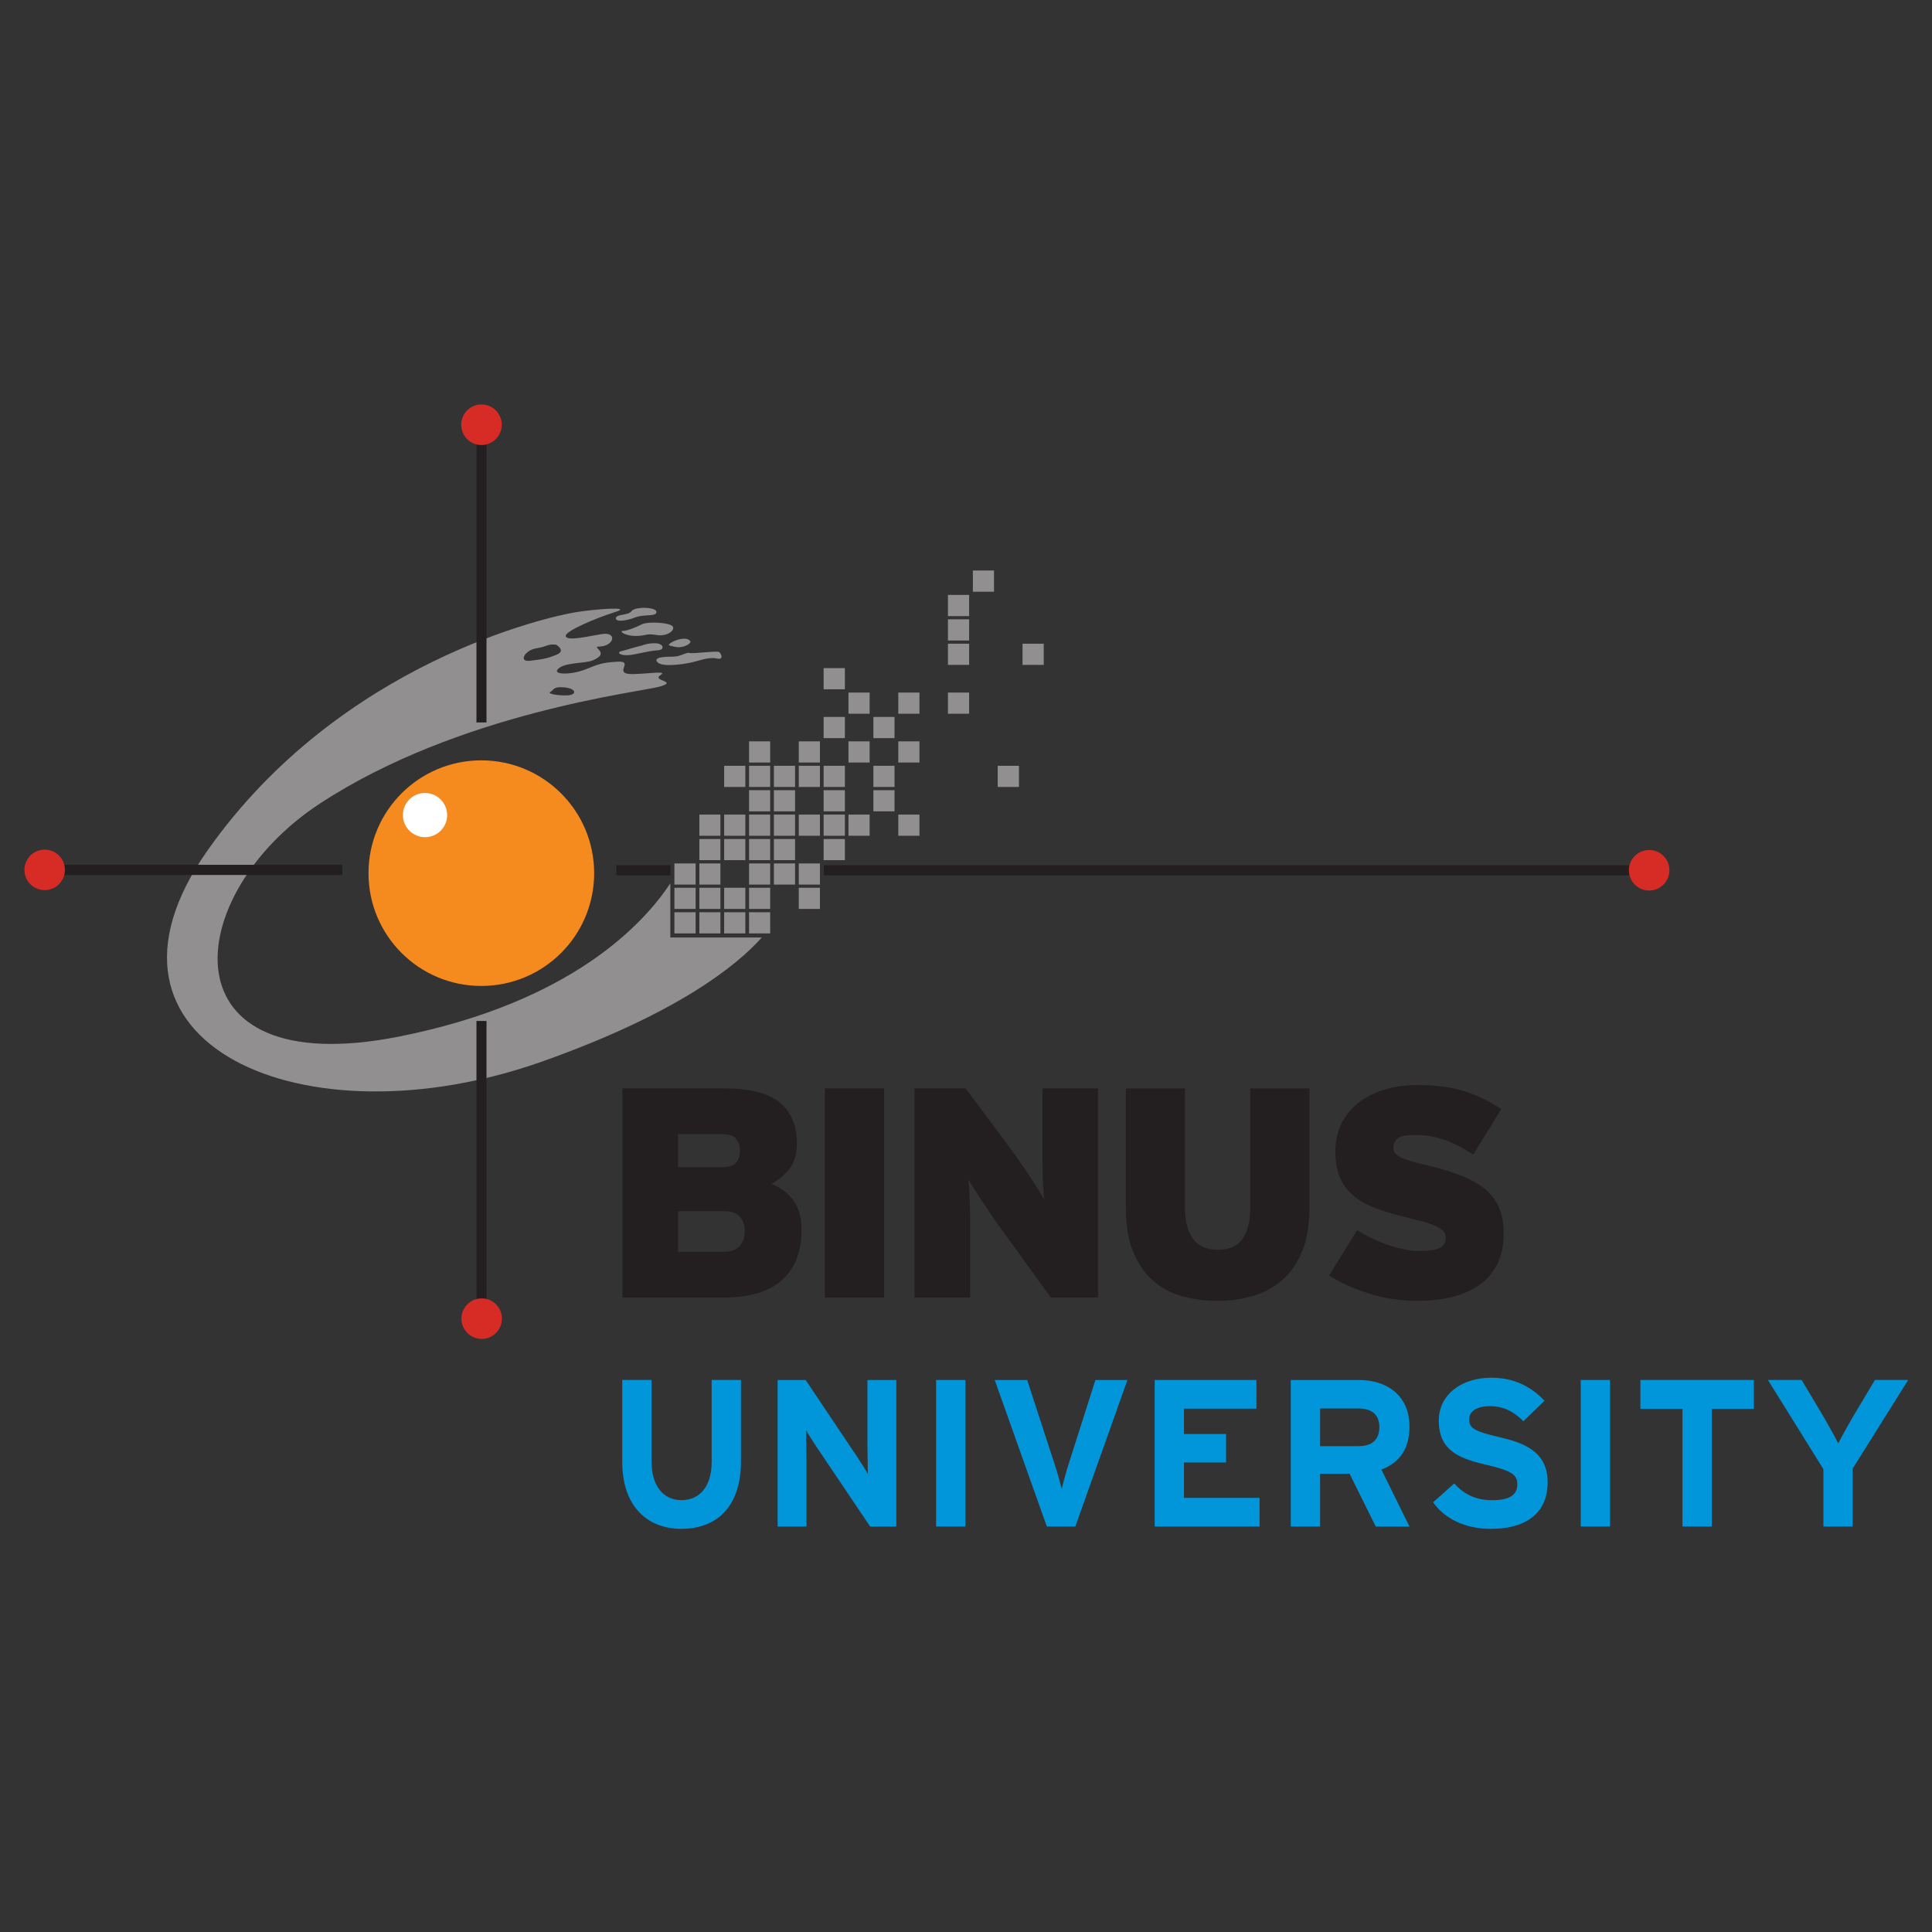 <?xml version="1.0" encoding="UTF-8"?>
<svg id="Layer_1" data-name="Layer 1" xmlns="http://www.w3.org/2000/svg" viewBox="0 0 950 950">
  <rect x="0" y="0" width="950" height="950" fill="#333333" stroke="none"/>
  <defs>
    <style>
      .cls-1 {
        fill: #fff;
      }

      .cls-2 {
        fill: #0096d9;
      }

      .cls-3 {
        fill: #f58a1f;
      }

      .cls-4 {
        fill: #918f8f;
      }

      .cls-5 {
        fill: #d72b25;
      }

      .cls-6 {
        fill: #231f20;
      }
    </style>
  </defs>
  <rect class="cls-4" x="331.62" y="448.56" width="10.43" height="10.41"/>
  <rect class="cls-4" x="343.89" y="448.56" width="10.35" height="10.41"/>
  <rect class="cls-4" x="356.08" y="448.56" width="10.42" height="10.41"/>
  <rect class="cls-4" x="368.32" y="448.56" width="10.39" height="10.41"/>
  <rect class="cls-4" x="331.62" y="436.53" width="10.43" height="10.41"/>
  <rect class="cls-4" x="343.89" y="436.53" width="10.35" height="10.41"/>
  <rect class="cls-4" x="356.08" y="436.53" width="10.42" height="10.41"/>
  <rect class="cls-4" x="368.32" y="436.53" width="10.39" height="10.41"/>
  <rect class="cls-4" x="392.77" y="436.53" width="10.41" height="10.41"/>
  <rect class="cls-4" x="331.62" y="424.57" width="10.43" height="10.39"/>
  <rect class="cls-4" x="343.89" y="424.57" width="10.35" height="10.39"/>
  <rect class="cls-4" x="368.32" y="424.57" width="10.39" height="10.39"/>
  <rect class="cls-4" x="380.53" y="424.57" width="10.42" height="10.39"/>
  <rect class="cls-4" x="392.77" y="424.57" width="10.41" height="10.39"/>
  <rect class="cls-4" x="343.89" y="412.55" width="10.35" height="10.4"/>
  <rect class="cls-4" x="356.08" y="412.55" width="10.42" height="10.4"/>
  <rect class="cls-4" x="368.32" y="412.55" width="10.39" height="10.4"/>
  <rect class="cls-4" x="380.53" y="412.55" width="10.42" height="10.4"/>
  <rect class="cls-4" x="404.99" y="412.55" width="10.45" height="10.4"/>
  <rect class="cls-4" x="343.89" y="400.55" width="10.35" height="10.41"/>
  <rect class="cls-4" x="356.08" y="400.55" width="10.42" height="10.41"/>
  <rect class="cls-4" x="368.32" y="400.55" width="10.39" height="10.41"/>
  <rect class="cls-4" x="380.53" y="400.55" width="10.42" height="10.41"/>
  <rect class="cls-4" x="392.77" y="400.55" width="10.41" height="10.41"/>
  <rect class="cls-4" x="404.99" y="400.55" width="10.45" height="10.41"/>
  <rect class="cls-4" x="417.21" y="400.55" width="10.41" height="10.41"/>
  <rect class="cls-4" x="441.71" y="400.55" width="10.41" height="10.41"/>
  <rect class="cls-4" x="368.32" y="388.55" width="10.39" height="10.4"/>
  <rect class="cls-4" x="380.53" y="388.55" width="10.42" height="10.4"/>
  <rect class="cls-4" x="404.99" y="388.55" width="10.45" height="10.4"/>
  <rect class="cls-4" x="429.46" y="388.55" width="10.4" height="10.4"/>
  <rect class="cls-4" x="356.08" y="376.55" width="10.42" height="10.42"/>
  <rect class="cls-4" x="368.32" y="376.55" width="10.39" height="10.42"/>
  <rect class="cls-4" x="380.53" y="376.55" width="10.42" height="10.42"/>
  <rect class="cls-4" x="392.77" y="376.55" width="10.41" height="10.42"/>
  <rect class="cls-4" x="404.99" y="376.55" width="10.45" height="10.42"/>
  <rect class="cls-4" x="429.46" y="376.55" width="10.4" height="10.42"/>
  <rect class="cls-4" x="490.58" y="376.55" width="10.46" height="10.42"/>
  <rect class="cls-4" x="368.32" y="364.54" width="10.39" height="10.41"/>
  <rect class="cls-4" x="392.77" y="364.54" width="10.41" height="10.41"/>
  <rect class="cls-4" x="417.21" y="364.54" width="10.41" height="10.41"/>
  <rect class="cls-4" x="441.71" y="364.54" width="10.41" height="10.41"/>
  <rect class="cls-4" x="404.99" y="352.53" width="10.45" height="10.42"/>
  <rect class="cls-4" x="429.46" y="352.53" width="10.4" height="10.42"/>
  <rect class="cls-4" x="417.21" y="340.55" width="10.41" height="10.41"/>
  <rect class="cls-4" x="441.71" y="340.55" width="10.41" height="10.41"/>
  <rect class="cls-4" x="466.12" y="340.55" width="10.42" height="10.41"/>
  <rect class="cls-4" x="404.99" y="328.52" width="10.45" height="10.42"/>
  <rect class="cls-4" x="466.12" y="316.52" width="10.42" height="10.42"/>
  <rect class="cls-4" x="502.8" y="316.52" width="10.43" height="10.42"/>
  <rect class="cls-4" x="466.12" y="304.52" width="10.42" height="10.43"/>
  <rect class="cls-4" x="466.12" y="292.53" width="10.42" height="10.42"/>
  <rect class="cls-4" x="478.38" y="280.53" width="10.39" height="10.43"/>
  <rect class="cls-6" x="303.08" y="425.42" width="26.62" height="4.99"/>
  <path class="cls-4" d="m329.98,460.98h44.62c-12.41,13.9-41.61,37.43-107.76,60.9-117.3,41.69-231.94-8.36-164.82-103.66,65.63-93.29,169.58-115.28,180.46-117.08,10.84-1.82,28.99-2.95,20.16-.25-8.85,2.75-25.37,9.55-24.43,12.02.89,2.51,11.75-.21,17.83-1.14,6.15-.89,6.15,3.4,2.52,5.24-3.6,1.79-6.54,0-4.31,2.24,2.3,2.28.94,3.85-2.73,5.45-3.59,1.59-13.57.89-16.97,4.09-3.4,3.13,6.32,3.13,13.14.42,6.81-2.7,8.35-3.39,15.87-3.84,7.45-.44.43,4.09,4.06,5.67,3.63,1.58,21.99-2.04,17.22.88-4.75,2.97,9.07,2.97-.47,5.7-9.51,2.71-98.71,12.68-167.09,57.52-68.4,44.83-77.44,137.64,38.95,114.55,84.86-16.84,120.35-55.59,133.38-75.33v26.63h.38Zm-52.23-122.95c-5.89-.66-5.42,1.35-7.05,2.15-2.04,1.01,3.85,1.93,8.41,1.74,4.52-.26,4.52-3.21-1.36-3.9m-4.34-21.02c-4.27-.46-4.06.88-9.72,1.79-5.65.93-8.86,6.78-3.19,6.13,5.68-.7,8.16-.91,13.15-2.98,4.96-2.02-.24-4.95-.24-4.95"/>
  <path class="cls-3" d="m181.2,429.36c0-30.66,24.82-55.48,55.46-55.48s55.5,24.82,55.5,55.48-24.82,55.45-55.5,55.45-55.46-24.82-55.46-55.45"/>
  <path class="cls-1" d="m199.03,405.19c-2.42-5.46.06-11.88,5.52-14.34,5.5-2.41,11.93.04,14.37,5.52,2.47,5.49,0,11.91-5.5,14.35-5.48,2.45-11.91-.05-14.38-5.54"/>
  <path class="cls-4" d="m322.79,300.9c0-2.5-10.64-2.7-12.22-.43-1.57,2.24-7.23,1.36-7.72,3.38-.4,2.07,4.78,1.58,9.3-.19,4.57-1.83,10.64-.26,10.64-2.76"/>
  <path class="cls-4" d="m330.72,307.93c-1.58-1.79-12.01-2.49-15.18-.91-3.19,1.61-7.25,3.21-9.28,3.21s.93,2.48,6.35,2.48,4.75-1.39,10.17-.47c5.44.91,9.5-2.48,7.93-4.31"/>
  <path class="cls-4" d="m315.54,317.43c-5.63,1.37-7,2.04-9.97,2.74-2.94.68-.21,2.93,6.36,1.57,6.57-1.33,8.59-1.8,11.76-2.01,3.2-.25,2.72-3.18-1.14-3.42-3.82-.21-7,1.12-7,1.12"/>
  <path class="cls-4" d="m339.54,315.4c-1.72-2.57-7.03-.9-9.29.46-2.22,1.38-1.8,1.57,2.04,2.26,3.87.69,7.37-1.56,7.25-2.72"/>
  <path class="cls-4" d="m353.58,320.62c-1.41-.68-12.67.91-14.47.46-1.82-.46-4.31,1.8-8.17,1.8s-9.94.24-7.68,2.72c2.27,2.49,12.01,1.15,16.29.22,4.35-.88,8.84-2.93,12.93-2.02,4.05.89,1.68-3.03,1.11-3.18"/>
  <rect class="cls-6" x="31.6" y="425.24" width="136.75" height="5"/>
  <rect class="cls-6" x="234.28" y="502.03" width="4.94" height="136.75"/>
  <rect class="cls-6" x="234.28" y="218.52" width="4.94" height="136.72"/>
  <rect class="cls-6" x="405.11" y="425.42" width="396.23" height="4.99"/>
  <path class="cls-5" d="m800.95,427.91c0-5.49,4.46-9.95,9.98-9.95s9.96,4.47,9.96,9.95-4.44,9.98-9.96,9.98-9.98-4.47-9.98-9.98"/>
  <path class="cls-5" d="m226.79,208.83c0-5.48,4.42-9.95,9.96-9.95s9.98,4.47,9.98,9.95-4.46,10.01-9.98,10.01-9.96-4.49-9.96-10.01"/>
  <path class="cls-6" d="m394.14,604.9c0,10.55-3.2,18.7-9.56,24.47-6.39,5.8-16.08,8.68-29.11,8.68h-49.39v-102.89h49.72c12.71,0,21.91,2.3,27.55,6.92,5.61,4.62,8.46,11.23,8.46,19.87,0,5.61-1.23,9.9-3.64,12.82-2.38,2.94-5.31,5.39-8.74,7.36,4.71,1.94,8.36,4.75,10.89,8.44,2.57,3.65,3.83,8.44,3.83,14.32m-30.32-39.1c0-2.26-.6-4.2-1.88-5.8-1.28-1.56-3.61-2.36-7.06-2.36h-21.46v16.33h21.46c3.34,0,5.68-.74,7-2.25,1.3-1.47,1.94-3.45,1.94-5.92m2.38,39.62c0-3.05-.83-5.46-2.48-7.21-1.68-1.77-4.23-2.64-7.65-2.64h-22.65v19.98h22.47c3.52,0,6.14-.95,7.82-2.85,1.66-1.93,2.48-4.33,2.48-7.27"/>
  <rect class="cls-6" x="405.58" y="535.17" width="29.15" height="102.87"/>
  <path class="cls-6" d="m516.73,638.05l-24.57-33.95c-1.19-1.57-2.5-3.5-4.11-5.8-1.58-2.32-3.14-4.62-4.63-6.91-1.52-2.3-2.94-4.51-4.27-6.58-1.29-2.02-2.34-3.65-3.01-4.82.19,1.17.32,2.8.44,4.92.11,2.13.19,4.42.28,6.92.11,2.49.17,5.07.17,7.71v38.5h-27.34v-102.87h25.13l22.64,30.42c1.18,1.56,2.58,3.5,4.17,5.89,1.63,2.31,3.22,4.67,4.78,7.04,1.57,2.34,3,4.57,4.27,6.6,1.28,2.07,2.21,3.65,2.78,4.69-.19-1.15-.34-2.78-.42-4.91-.1-2.11-.22-4.39-.35-6.9-.06-2.52-.1-5.06-.1-7.72v-35.12h27.33v102.87h-23.21Z"/>
  <path class="cls-6" d="m640.41,614.98c-2.28,5.76-5.49,10.51-9.58,14.17-4.06,3.65-8.82,6.33-14.38,8-5.56,1.65-11.52,2.51-18.01,2.51s-12.46-.86-17.94-2.51c-5.49-1.67-10.23-4.35-14.18-8-3.94-3.66-7.06-8.42-9.31-14.17-2.31-5.77-3.41-12.77-3.41-20.87v-58.92h29.09v58.92c0,6.36,1.31,11.37,3.9,14.98,2.63,3.65,6.67,5.45,12.27,5.45s9.65-1.8,12.12-5.45c2.52-3.61,3.78-8.62,3.78-14.98v-58.92h29.1v58.92c0,8.09-1.15,15.1-3.46,20.87"/>
  <path class="cls-6" d="m739.4,606.46c0,5.87-1.07,10.89-3.17,15.13-2.1,4.2-5.05,7.64-8.84,10.29-3.75,2.61-8.22,4.6-13.41,5.88-5.2,1.26-10.88,1.91-17.06,1.91-8.33,0-16.29-1.22-23.88-3.63-7.59-2.4-14.08-5.34-19.5-8.87l13.84-22.35c1.85,1.28,4.04,2.54,6.55,3.73,2.47,1.25,5.08,2.36,7.79,3.31,2.67.99,5.4,1.76,8.14,2.37,2.75.57,5.29.89,7.65.89,5.07,0,8.63-.5,10.48-1.5,1.92-.95,2.91-2.67,2.91-5.12,0-.96-.29-1.87-.81-2.64-.57-.79-1.52-1.56-2.84-2.3-1.31-.74-3.06-1.47-5.34-2.21-2.26-.71-5.1-1.48-8.53-2.28-6.17-1.44-11.58-3.01-16.15-4.68-4.65-1.67-8.46-3.76-11.46-6.26-3.05-2.49-5.35-5.5-6.87-9.06-1.5-3.51-2.27-7.85-2.27-13.05,0-4.8.96-9.21,2.85-13.23,1.94-4.03,4.65-7.44,8.18-10.29,3.52-2.84,7.76-5.03,12.76-6.61,5.01-1.58,10.58-2.36,16.77-2.36,8.83,0,16.48,1.03,23,3.09,6.51,2.07,12.53,4.99,18,8.81l-13.82,22.34c-4.61-3.12-9.19-5.53-13.81-7.18-4.6-1.68-9.56-2.51-14.85-2.51-4.32,0-7.15.58-8.52,1.75-1.36,1.2-2.04,2.71-2.04,4.58,0,.97.27,1.85.78,2.55.52.75,1.48,1.43,2.7,2.07,1.31.62,3.03,1.29,5.15,1.93,2.15.61,4.93,1.34,8.25,2.12,6.46,1.56,12.08,3.27,16.77,5.13,4.7,1.88,8.56,4.05,11.59,6.61,3.05,2.58,5.31,5.61,6.78,9.13,1.46,3.53,2.2,7.68,2.2,12.51"/>
  <g>
    <path class="cls-2" d="m335.11,751.76c-17.4,0-29.13-11.74-29.13-32.74v-40.46h14.41v40.25c0,11.53,5.56,18.84,14.72,18.84s14.82-7.11,14.82-18.64v-40.46h14.41v40.25c0,20.9-10.91,32.94-29.24,32.94Z"/>
    <path class="cls-2" d="m427.87,750.63l-26.46-39.32c-1.75-2.68-4.12-6.28-5.04-8.13,0,2.67.2,11.73.2,15.75v31.71h-14.2v-72.06h13.79l25.53,38.09c1.75,2.67,4.12,6.28,5.04,8.13,0-2.68-.2-11.74-.2-15.75v-30.47h14.21v72.06h-12.87Z"/>
    <path class="cls-2" d="m460.3,750.63v-72.06h14.41v72.06h-14.41Z"/>
    <path class="cls-2" d="m528.76,750.63h-14l-25.64-72.06h15.96l13.59,41.69c1.34,4.02,2.78,9.27,3.39,11.84.62-2.68,1.96-7.62,3.29-11.84l13.28-41.69h15.75l-25.63,72.06Z"/>
    <path class="cls-2" d="m567.78,750.63v-72.06h50.03v14.1h-35.62v12.46h20.69v14h-20.69v17.4h37.16v14.1h-51.58Z"/>
    <path class="cls-2" d="m676.49,750.63l-12.87-25.94h-14.51v25.94h-14.41v-72.06h33.56c13.59,0,24.81,7.52,24.81,22.86,0,10.81-4.63,17.6-13.79,21.21l13.79,28h-16.58Zm-8.54-58.06h-18.84v18.53h18.84c6.69,0,10.3-3.09,10.3-9.37s-3.91-9.16-10.3-9.16Z"/>
    <path class="cls-2" d="m732.7,751.76c-12.05,0-22.54-5.04-28-13.07l10.4-9.26c5.04,5.87,11.53,8.24,18.43,8.24,8.55,0,12.56-2.37,12.56-7.82,0-4.63-2.47-6.69-16.06-9.78-13.28-3.09-22.55-7.31-22.55-21.52,0-13.08,11.53-21.1,25.74-21.1,11.22,0,19.46,4.22,26.25,11.32l-10.4,10.09c-4.63-4.74-9.78-7.41-16.37-7.41-7.72,0-10.29,3.3-10.29,6.49,0,4.53,3.09,5.97,14.51,8.65,11.43,2.68,24.09,6.59,24.09,22.24,0,13.69-8.65,22.96-28.31,22.96Z"/>
    <path class="cls-2" d="m777.28,750.63v-72.06h14.41v72.06h-14.41Z"/>
    <path class="cls-2" d="m841.72,692.77v57.86h-14.41v-57.86h-20.69v-14.21h55.79v14.21h-20.69Z"/>
    <path class="cls-2" d="m911.01,722.11v28.52h-14.41v-28.21l-27.28-43.86h16.58l10.19,17.09c2.57,4.32,6.48,11.42,7.82,14.1,1.34-2.68,5.15-9.58,7.82-14.1l10.19-17.09h16.37l-27.28,43.55Z"/>
  </g>
  <path class="cls-5" d="m226.88,648.41c0-5.51,4.47-9.97,9.98-9.97s9.95,4.47,9.95,9.97-4.46,9.96-9.95,9.96-9.98-4.47-9.98-9.96"/>
  <path class="cls-5" d="m12.01,427.74c0-5.5,4.43-9.97,9.95-9.97s9.95,4.47,9.95,9.97-4.43,9.96-9.95,9.96-9.95-4.47-9.95-9.96"/>
</svg>